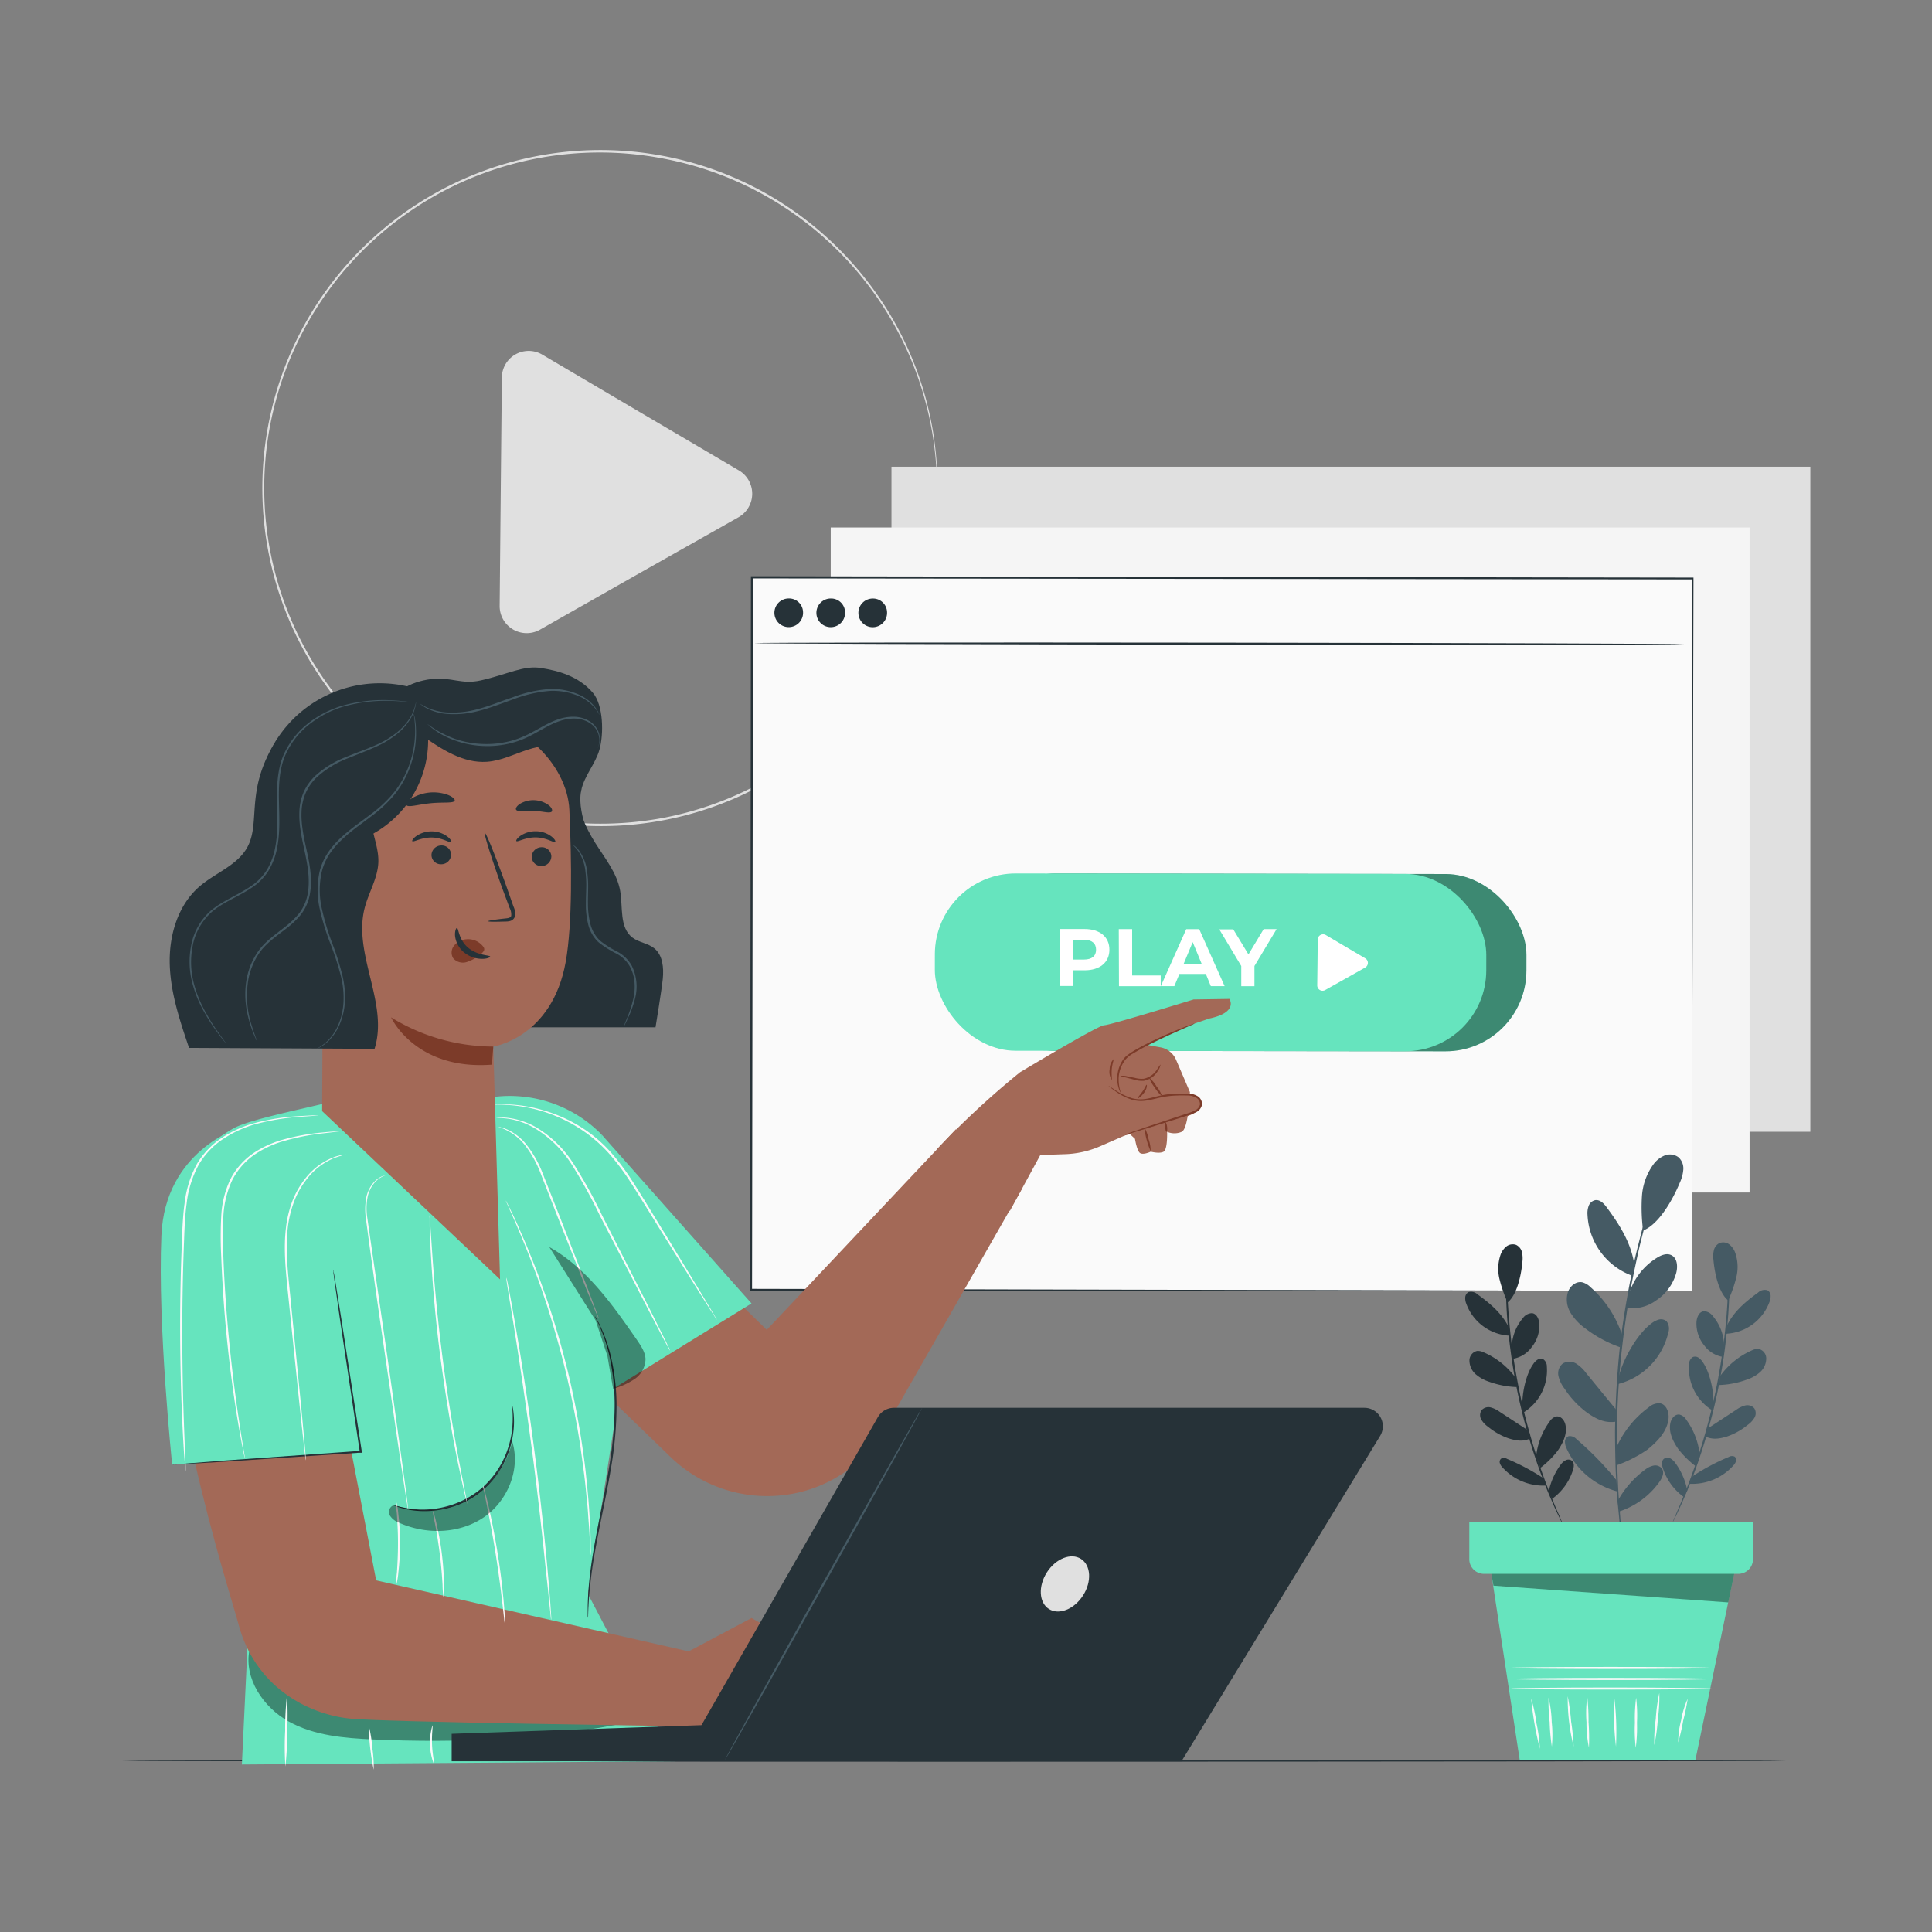 <svg xmlns="http://www.w3.org/2000/svg" viewBox="0 0 500 500"><rect x="0" y="0" width="500" height="500" fill="#808080" stroke="none"/><g id="freepik--background-complete--inject-275"><path d="M242.57,126.3s0-.47-.07-1.41,0-2.32-.2-4.14A87.1,87.1,0,0,0,208,57.18,86.52,86.52,0,0,0,171.44,41a86.83,86.83,0,0,0-45.63,167,92.92,92.92,0,0,0,11.61,3.31,88.26,88.26,0,0,0,34,.4A86.85,86.85,0,0,0,208,195.43a87.13,87.13,0,0,0,34.26-63.57c.17-1.82.14-3.21.2-4.14s.07-1.42.07-1.42.06,1.92-.11,5.57a86.22,86.22,0,0,1-2.37,15.77A87.13,87.13,0,0,1,230.51,171a88.15,88.15,0,0,1-22.14,24.9,86.92,86.92,0,0,1-36.8,16.41A87.19,87.19,0,0,1,149,213.55a88.56,88.56,0,0,1-11.74-1.63,91,91,0,0,1-11.7-3.33,87.5,87.5,0,0,1,46-168.25,87.07,87.07,0,0,1,36.8,16.4,88.33,88.33,0,0,1,22.15,24.9A87,87,0,0,1,240.08,105a85.62,85.62,0,0,1,2.38,15.78C242.63,124.39,242.57,126.3,242.57,126.3Z" style="fill:#e0e0e0"></path><path d="M165.84,106.81l25.49,15a7,7,0,0,1-.11,12l-25.78,14.56L139.67,163a7,7,0,0,1-10.36-6.12l.28-29.59.29-29.6a6.94,6.94,0,0,1,10.47-5.91Z" style="fill:#e0e0e0"></path><rect x="230.71" y="120.79" width="237.8" height="172.11" style="fill:#e0e0e0"></rect><rect x="214.99" y="136.51" width="237.8" height="172.11" style="fill:#f5f5f5"></rect></g><g id="freepik--Desk--inject-275"><path d="M462.3,455.67c0,.14-96.45.26-215.4.26s-215.41-.12-215.41-.26,96.42-.27,215.41-.27S462.3,455.52,462.3,455.67Z" style="fill:#263238"></path></g><g id="freepik--Screen--inject-275"><rect x="224.03" y="120.04" width="184.37" height="243.44" transform="translate(74.06 557.67) rotate(-89.93)" style="fill:#fafafa"></rect><path d="M437.82,334.1c0-1.82,0-72.9,0-184.37l.22.22-243.42-.26h0l.26-.26c-.09,66.32-.18,129.11-.25,184.36l-.24-.24,243.44.55L194.38,334h-.25v-.24c.07-55.25.14-118,.21-184.36v-.27h.29l243.42.35h.22v.22C438,261.2,437.82,332.28,437.82,334.1Z" style="fill:#263238"></path><path d="M435.76,166.74c0,.14-53.87.2-120.31.11s-120.32-.27-120.32-.41,53.86-.2,120.32-.12S435.76,166.59,435.76,166.74Z" style="fill:#263238"></path><path d="M207.83,158.42a3.71,3.71,0,1,1-3.71-3.54A3.62,3.62,0,0,1,207.83,158.42Z" style="fill:#263238"></path><path d="M218.7,158.43a3.71,3.71,0,1,1-3.7-3.54A3.61,3.61,0,0,1,218.7,158.43Z" style="fill:#263238"></path><path d="M229.57,158.45a3.71,3.71,0,1,1-3.7-3.55A3.62,3.62,0,0,1,229.57,158.45Z" style="fill:#263238"></path><rect x="252.32" y="226.14" width="142.71" height="45.88" rx="20.93" transform="translate(0.31 -0.4) rotate(0.07)" style="fill:#66E4BE"></rect><g style="opacity:0.4"><rect x="252.32" y="226.14" width="142.71" height="45.88" rx="20.93" transform="translate(0.31 -0.4) rotate(0.07)"></rect></g><rect x="241.93" y="226.12" width="142.71" height="45.88" rx="20.93" transform="translate(0.31 -0.39) rotate(0.07)" style="fill:#66E4BE"></rect><path d="M287.11,245.79c0,3.28-2.47,5.32-6.4,5.32h-3v4.06h-3.4V240.43h6.38C284.66,240.44,287.12,242.49,287.11,245.79Zm-3.45,0c0-1.62-1.05-2.57-3.13-2.58h-2.78v5.12h2.78C282.61,248.33,283.66,247.39,283.66,245.79Z" style="fill:#fff"></path><path d="M289.54,240.45H293l0,12h7.39v2.77h-10.8Z" style="fill:#fff"></path><path d="M312.07,252.05h-6.84l-1.31,3.16h-3.5L307,240.47h3.36l6.57,14.74h-3.57ZM311,249.46l-2.33-5.64-2.35,5.64Z" style="fill:#fff"></path><path d="M324.65,250v5.22h-3.41V250l-5.69-9.48h3.62L323.1,247l3.94-6.55h3.35Z" style="fill:#fff"></path><path d="M348.22,245l5.09,3a1.38,1.38,0,0,1,0,2.4l-5.15,2.9-5.16,2.9A1.38,1.38,0,0,1,340.9,255l.07-5.92.06-5.91a1.39,1.39,0,0,1,2.1-1.18Z" style="fill:#fff"></path></g><g id="freepik--Character--inject-275"><path d="M152.49,299.36l45.95,44.81,48.92-51.91,17.27,15.12L229.44,369a35,35,0,0,1-27.32,18h0A35.94,35.94,0,0,1,173.47,377L148.2,352.54Z" style="fill:#a36957"></path><path d="M264,277.48s20.25-12.15,21.76-12.15,23.14-6.67,23.14-6.67l9.27-.14s2.38,3.47-5.19,5.07l-4.77,1.62L302,268l-5.37,2.37,3.73.69a5.43,5.43,0,0,1,4,3.2l3.59,8.36s-.3,9.38-2.12,10.29a4.78,4.78,0,0,1-3.78,0s.15,4.54-.9,5.14-3.33,0-3.33,0-2.12,1-2.88.27-1.21-3.6-1.21-3.6l-1.46-1.36-7.67,3.34a24.75,24.75,0,0,1-9.05,2l-6.32.22-7.88,14.47-18.77-16.06A219.23,219.23,0,0,1,264,277.48Z" style="fill:#a36957"></path><path d="M286.61,281c3,1.67,4.35,3.45,7.79,3.3a52.9,52.9,0,0,0,7-.6,30.48,30.48,0,0,1,5.81-.31c1.29,0,2.85.19,3.41,1.35a2.37,2.37,0,0,1-.54,2.51,6.45,6.45,0,0,1-2.29,1.42,114.21,114.21,0,0,1-18.05,5.48" style="fill:#a36957"></path><path d="M300.35,275.47a3.77,3.77,0,0,1-.71,1.69,5.3,5.3,0,0,1-3.61,2.55,6.56,6.56,0,0,1-2.46-.29l-1.9-.49c-1.07-.3-1.74-.39-1.74-.45a3.68,3.68,0,0,1,1.82.08l1.93.38a6.66,6.66,0,0,0,2.28.24,5.34,5.34,0,0,0,3.37-2.24A17.65,17.65,0,0,1,300.35,275.47Z" style="fill:#7c3b29"></path><path d="M300.73,283.66a8.06,8.06,0,0,1-1.88-2.22,8.16,8.16,0,0,1-1.44-2.53,8.06,8.06,0,0,1,1.88,2.22A8.3,8.3,0,0,1,300.73,283.66Z" style="fill:#7c3b29"></path><path d="M296.74,280.73c.17,0,.09,1.1-.67,2.1s-1.58,1.55-1.67,1.43.57-.79,1.24-1.74S296.6,280.73,296.74,280.73Z" style="fill:#7c3b29"></path><path d="M287.7,279.43a3.82,3.82,0,0,1-.52-2.72,3.76,3.76,0,0,1,1-2.58c.14.07-.35,1.18-.46,2.63S287.85,279.39,287.7,279.43Z" style="fill:#7c3b29"></path><path d="M291.13,293.66a2.9,2.9,0,0,1,.45-.2l1.31-.48,4.86-1.67L305,288.9l2.09-.69a11.81,11.81,0,0,0,2.1-.8,2.32,2.32,0,0,0,1.36-1.54,1.88,1.88,0,0,0-1-1.8,4.56,4.56,0,0,0-2.21-.56c-.8,0-1.59-.05-2.36,0a24.06,24.06,0,0,0-4.43.47c-1.39.3-2.7.7-4,.86a8.36,8.36,0,0,1-3.6-.24,15,15,0,0,1-4.57-2.41c-.49-.35-.86-.64-1.11-.85s-.38-.31-.36-.33.57.35,1.59,1a16.13,16.13,0,0,0,4.55,2.22,8.28,8.28,0,0,0,3.43.17c1.25-.18,2.54-.59,4-.91A24.13,24.13,0,0,1,305,283q1.19,0,2.4,0a4.87,4.87,0,0,1,2.48.65,2.36,2.36,0,0,1,1.18,2.32,2.79,2.79,0,0,1-1.63,1.92,13.17,13.17,0,0,1-2.19.83l-2.1.67-7.27,2.3L293,293.18l-1.35.38A1.33,1.33,0,0,1,291.13,293.66Z" style="fill:#7c3b29"></path><path d="M296.18,291.78a9.79,9.79,0,0,1,1.06,3,9.3,9.3,0,0,1,.55,3.13,19.18,19.18,0,0,1-1.61-6.14Z" style="fill:#7c3b29"></path><path d="M301.57,290.39c.14,0,.39.51.48,1.22s0,1.3-.15,1.31-.29-.55-.38-1.24S301.43,290.42,301.57,290.39Z" style="fill:#7c3b29"></path><path d="M309.2,264.86a5.57,5.57,0,0,1-1.05.51l-2.92,1.29c-2.45,1.11-5.85,2.63-9.47,4.54-.9.48-1.78,1-2.59,1.47a6.88,6.88,0,0,0-2.05,1.73,8.64,8.64,0,0,0-1.59,4.27,10.91,10.91,0,0,0,.58,4.23,3.39,3.39,0,0,1-.52-1.06,8.29,8.29,0,0,1-.43-3.2,8.65,8.65,0,0,1,1.57-4.53,5.26,5.26,0,0,1,1-1c.38-.29.77-.58,1.19-.84.82-.53,1.71-1,2.62-1.51,3.65-1.91,7.08-3.38,9.57-4.4,1.25-.51,2.27-.9,3-1.14A4.53,4.53,0,0,1,309.2,264.86Z" style="fill:#7c3b29"></path><path d="M174.83,455.81l-22.67-43.3,7.21-46.34-3.64-72.51a33.3,33.3,0,0,0-30.26-9.4H88.85c-4.77,1.66-23.64,5.06-28.44,7.76-15.24,8.57-18.24,28.63-13.12,45.35L65,406.32l-2.4,50.33Z" style="fill:#66E4BE"></path><polygon points="155.73 293.66 194.49 337.33 152.15 363.44 155.73 293.66" style="fill:#66E4BE"></polygon><g style="opacity:0.4"><path d="M64.56,427c-1.47,7.4,3.59,14.87,10.18,18.53s14.38,4.3,21.91,4.64c22.08,1,44.34,0,66-4.42-10.75-3.38-22.15-4-33.42-4.23s-22.62-.14-33.7-2.19-22.06-6.42-30-14.41"></path></g><path d="M174.8,446.7s-75.52-1-84.36-1.94c-11.29-1.23-24.59-8.58-28.75-24.54-2-7.6-22.91-71.69-16.16-100.52.06-.29.13-.57.2-.86,4.6-18.29,30.82-17.61,34.42.91L97.35,409l80.88,18.38,16.27-8.64,27.19,15.58-4.06,12.41Z" style="fill:#a36957"></path><path d="M62.3,291.61c-.59.39-19.6,6.17-20.53,28.14-1,23.3,2.79,59.31,2.79,59.31l48.82-3.36-16.5-76.43Z" style="fill:#66E4BE"></path><path d="M152.15,418.71a5.13,5.13,0,0,1-.05-.81c0-.53,0-1.31,0-2.32a81.62,81.62,0,0,1,.64-8.51c.43-3.58,1.16-7.81,2.07-12.48s2-9.78,2.87-15.19A98.38,98.38,0,0,0,159.07,364a58.4,58.4,0,0,0-1.23-12.5,43.17,43.17,0,0,0-2.58-8.08c-.36-.93-.76-1.61-1-2.1a5.87,5.87,0,0,1-.32-.74,4.22,4.22,0,0,1,.42.69c.24.48.66,1.14,1.06,2.07a39.81,39.81,0,0,1,2.76,8.08A56.09,56.09,0,0,1,159.56,364a95.37,95.37,0,0,1-1.35,15.44c-.89,5.43-2,10.55-2.92,15.21s-1.7,8.87-2.17,12.43-.72,6.46-.81,8.47c-.07,1-.07,1.78-.1,2.31A4.29,4.29,0,0,1,152.15,418.71Z" style="fill:#263238"></path><path d="M44.56,379.06l.24,0,.73-.08,2.81-.24,10.32-.8,34.07-2.42.63-.05-.24.31-5-33.38c-.6-4.23-1.09-7.67-1.44-10.1-.16-1.16-.28-2.07-.37-2.74,0-.29-.06-.53-.08-.72a.69.69,0,0,1,0-.25.81.81,0,0,1,.06.24c0,.19.08.42.14.71.11.67.27,1.58.46,2.73.39,2.43.94,5.86,1.61,10.08,1.32,8.56,3.14,20.32,5.14,33.35l0,.28-.29,0-.63,0-34.08,2.27-10.34.63-2.81.14-.73,0C44.64,379.08,44.56,379.07,44.56,379.06Z" style="fill:#263238"></path><path d="M132.48,363.39s.07.16.13.48a12.75,12.75,0,0,1,.25,1.41,21.48,21.48,0,0,1,0,5.28,23.48,23.48,0,0,1-2.17,7.52,22.27,22.27,0,0,1-14.29,12.08,23.72,23.72,0,0,1-7.78.88,21.49,21.49,0,0,1-5.2-.91,13.37,13.37,0,0,1-1.35-.48c-.3-.12-.46-.19-.45-.21a29.85,29.85,0,0,0,7,1.22,24.11,24.11,0,0,0,7.62-1,23.27,23.27,0,0,0,8.27-4.4,23,23,0,0,0,5.72-7.42,24.41,24.41,0,0,0,2.24-7.36A30,30,0,0,0,132.48,363.39Z" style="fill:#263238"></path><path d="M48,380.73a1,1,0,0,1-.05-.3c0-.22,0-.51-.08-.87,0-.8-.14-1.92-.24-3.35-.19-2.91-.42-7.12-.62-12.34-.4-10.42-.62-24.84,0-40.75.16-4,.23-7.88.75-11.62A28,28,0,0,1,51,301.16a21,21,0,0,1,6.89-7,29.86,29.86,0,0,1,7.82-3.46,57.74,57.74,0,0,1,12.22-1.88c1.46-.09,2.59-.14,3.36-.17l.87,0h.3a1,1,0,0,1-.3.05l-.87.07L78,289a61.57,61.57,0,0,0-12.13,2,29.93,29.93,0,0,0-7.69,3.48,20.58,20.58,0,0,0-6.7,6.86,27.51,27.51,0,0,0-3.18,10.16c-.51,3.7-.58,7.59-.74,11.56-.57,15.9-.41,30.31-.11,40.73.16,5.21.33,9.43.46,12.34.06,1.43.11,2.55.14,3.36l0,.87A1.36,1.36,0,0,1,48,380.73Z" style="fill:#fafafa"></path><path d="M87.81,292.81a.84.84,0,0,1-.27.05l-.79.09-3,.34a60,60,0,0,0-11,2.22,26.31,26.31,0,0,0-6.91,3.33,17.84,17.84,0,0,0-5.72,6.54,24.77,24.77,0,0,0-2.31,9.39,103,103,0,0,0,0,10.53c.54,14.46,2,27.5,3.26,36.89.65,4.7,1.25,8.49,1.67,11.1.21,1.28.37,2.29.49,3l.12.78a1.17,1.17,0,0,1,0,.28,1.23,1.23,0,0,1-.07-.27c-.05-.2-.1-.46-.17-.77-.15-.73-.34-1.73-.59-3-.49-2.61-1.15-6.39-1.85-11.09a344.78,344.78,0,0,1-3.41-36.92,98.56,98.56,0,0,1,0-10.59,25,25,0,0,1,2.39-9.57,18.38,18.38,0,0,1,5.91-6.69,26.83,26.83,0,0,1,7-3.32,56.2,56.2,0,0,1,11.06-2.06c1.32-.13,2.35-.21,3-.24l.8,0Z" style="fill:#fafafa"></path><path d="M79.15,377.93a4.81,4.81,0,0,1-.14-.87c-.08-.62-.18-1.46-.31-2.51-.24-2.23-.59-5.37-1-9.23-.81-7.84-1.92-18.59-3.15-30.47-.62-5.94-1.18-11.68-.57-16.88a29,29,0,0,1,1.71-7.2,22.29,22.29,0,0,1,3.19-5.6,17,17,0,0,1,7.34-5.62,9.55,9.55,0,0,1,1.4-.44,6,6,0,0,1,1.05-.22,7,7,0,0,1,.87-.11,24.37,24.37,0,0,0-3.24,1,17.16,17.16,0,0,0-7.12,5.66,21.54,21.54,0,0,0-3.07,5.54A28.32,28.32,0,0,0,74.45,318c-.58,5.13,0,10.82.61,16.77,1.17,11.88,2.23,22.64,3,30.48.36,3.87.64,7,.85,9.25.09,1.06.15,1.89.2,2.52A4.49,4.49,0,0,1,79.15,377.93Z" style="fill:#fafafa"></path><path d="M105.65,390.83a5.78,5.78,0,0,1-.18-.89q-.16-1-.42-2.58c-.35-2.29-.84-5.52-1.44-9.49-1.18-8.06-2.78-19.11-4.56-31.33s-3.33-23.32-4.38-31.36a16.53,16.53,0,0,1,.17-5.5,8.55,8.55,0,0,1,1.9-3.69,6,6,0,0,1,2.11-1.55,3.45,3.45,0,0,1,.88-.26,6.55,6.55,0,0,0-2.84,1.95,8.34,8.34,0,0,0-1.75,3.62,16,16,0,0,0-.09,5.38c1.16,8.06,2.76,19.12,4.53,31.34s3.27,23.28,4.4,31.35c.53,4,1,7.21,1.27,9.51.14,1.09.24,1.95.32,2.59A5.58,5.58,0,0,1,105.65,390.83Z" style="fill:#fafafa"></path><path d="M114.78,413.42a25.54,25.54,0,0,1-.25-3.32c-.12-2.05-.33-4.87-.72-8s-.87-5.89-1.26-7.91a28.44,28.44,0,0,1-.57-3.28,16.63,16.63,0,0,1,.94,3.2,74.92,74.92,0,0,1,1.42,7.93,72.44,72.44,0,0,1,.56,8A16.76,16.76,0,0,1,114.78,413.42Z" style="fill:#fafafa"></path><path d="M96.71,458a62.25,62.25,0,0,1-1.29-11.44,31.21,31.21,0,0,1,.91,5.69A31.53,31.53,0,0,1,96.71,458Z" style="fill:#fafafa"></path><path d="M74.27,438.77a82.65,82.65,0,0,1,.06,9.2,78,78,0,0,1-.47,9.19,77.21,77.21,0,0,1-.06-9.2A78,78,0,0,1,74.27,438.77Z" style="fill:#fafafa"></path><path d="M102.51,388.49a15.16,15.16,0,0,1,.56,3.14,64.84,64.84,0,0,1,.46,7.69,65.4,65.4,0,0,1-.44,7.69,16,16,0,0,1-.54,3.14,23.05,23.05,0,0,1,.17-3.18c.14-2,.28-4.66.28-7.65s-.16-5.69-.3-7.65A23.53,23.53,0,0,1,102.51,388.49Z" style="fill:#fafafa"></path><path d="M112.37,456.75a15.54,15.54,0,0,1-.45-10.22c.16,0-.24,2.31-.1,5.13S112.53,456.71,112.37,456.75Z" style="fill:#fafafa"></path><path d="M130.69,420.38a8.58,8.58,0,0,1-.22-1.42c-.11-1-.26-2.32-.44-3.88-.38-3.28-.95-7.79-1.73-12.76s-1.64-9.44-2.29-12.67c-.31-1.54-.57-2.82-.77-3.83a8.23,8.23,0,0,1-.23-1.42,6.75,6.75,0,0,1,.43,1.37c.25.89.57,2.19.94,3.8.75,3.22,1.66,7.69,2.45,12.67s1.29,9.51,1.57,12.8c.14,1.65.24,3,.28,3.9A7.25,7.25,0,0,1,130.69,420.38Z" style="fill:#fafafa"></path><path d="M131.06,330.64a5.56,5.56,0,0,1,.21.89c.13.63.29,1.48.51,2.55.43,2.22,1,5.45,1.7,9.43,1.38,8,3.12,19,4.73,31.25s2.76,23.37,3.49,31.43c.36,4,.62,7.29.78,9.54.07,1.1.13,2,.17,2.6a5.68,5.68,0,0,1,0,.91,6,6,0,0,1-.13-.9c-.06-.64-.15-1.5-.27-2.59-.23-2.3-.55-5.54-1-9.53-.82-8-2-19.15-3.64-31.39s-3.29-23.27-4.57-31.26c-.64-3.95-1.17-7.17-1.54-9.45-.17-1.08-.3-1.94-.4-2.57A5.44,5.44,0,0,1,131.06,330.64Z" style="fill:#fafafa"></path><path d="M152.84,402.39a.87.87,0,0,1,0-.25c0-.19,0-.43-.06-.72,0-.67-.08-1.59-.14-2.76s-.13-2.66-.27-4.36-.22-3.64-.45-5.78-.42-4.47-.75-7-.68-5.17-1.09-8c-.9-5.6-2.06-11.73-3.58-18.1s-3.28-12.36-5-17.76c-.91-2.68-1.75-5.25-2.64-7.6s-1.71-4.57-2.51-6.56-1.55-3.78-2.21-5.35-1.25-2.92-1.75-4-.84-1.91-1.12-2.53l-.28-.66a1.35,1.35,0,0,1-.08-.24.72.72,0,0,1,.13.21l.33.64,1.21,2.49c.53,1.08,1.16,2.41,1.83,4s1.5,3.33,2.29,5.33,1.71,4.17,2.57,6.54,1.77,4.92,2.7,7.61c1.76,5.4,3.53,11.4,5.07,17.78s2.67,12.53,3.54,18.15c.4,2.82.8,5.49,1.05,8s.51,4.86.68,7,.28,4.08.38,5.79.15,3.17.17,4.37,0,2.09.05,2.77v.72A.72.72,0,0,1,152.84,402.39Z" style="fill:#fafafa"></path><path d="M129,291.65a2.14,2.14,0,0,1,.58.09,9.93,9.93,0,0,1,1.6.54,13.63,13.63,0,0,1,4.9,3.75,28.56,28.56,0,0,1,4.5,8l4.12,10.41c2.86,7.37,5.45,14,7.36,18.94.89,2.39,1.63,4.34,2.17,5.77.23.64.42,1.16.56,1.58a2.73,2.73,0,0,1,.17.56,2.35,2.35,0,0,1-.27-.53c-.17-.4-.39-.91-.65-1.54l-2.34-5.7-7.5-18.89c-1.44-3.69-2.82-7.2-4.08-10.41a29.13,29.13,0,0,0-4.33-7.93,14.09,14.09,0,0,0-4.7-3.8C129.8,291.84,129,291.71,129,291.65Z" style="fill:#fafafa"></path><path d="M111.16,314.49a4,4,0,0,1,.09.77q.06.83.15,2.19c.13,2,.31,4.7.54,8.07.49,6.8,1.33,16.19,2.68,26.52s2.95,19.62,4.23,26.32c.64,3.31,1.17,6,1.55,7.94q.25,1.33.42,2.16a3.79,3.79,0,0,1,.11.76,4,4,0,0,1-.21-.74c-.14-.54-.31-1.25-.52-2.14-.45-1.86-1-4.56-1.72-7.9-1.38-6.69-3-16-4.39-26.33s-2.13-19.75-2.53-26.57c-.2-3.41-.32-6.17-.37-8.08,0-.91,0-1.64,0-2.2A4.59,4.59,0,0,1,111.16,314.49Z" style="fill:#fafafa"></path><path d="M185.54,341.56a4.25,4.25,0,0,1-.5-.71l-1.34-2.08-4.86-7.7-7.13-11.46c-2.7-4.3-5.58-9.1-8.75-14a61.07,61.07,0,0,0-5.11-6.81,36.69,36.69,0,0,0-5.82-5.35,38.86,38.86,0,0,0-20.87-7.5c-1.07-.07-1.9-.08-2.47-.07a5.25,5.25,0,0,1-.86,0,5.36,5.36,0,0,1,.86-.07,23.25,23.25,0,0,1,2.48,0,36.51,36.51,0,0,1,9,1.4A38.82,38.82,0,0,1,152.32,293a36.31,36.31,0,0,1,5.92,5.4,59.77,59.77,0,0,1,5.16,6.87c3.2,4.93,6,9.73,8.72,14.05l7,11.51c2,3.26,3.56,5.91,4.7,7.79l1.26,2.14A7,7,0,0,1,185.54,341.56Z" style="fill:#fafafa"></path><path d="M173.4,349.54a4.83,4.83,0,0,1-.41-.69l-1.09-2L168,339.37l-12.73-24.72a132.7,132.7,0,0,0-7.37-13.37,29.49,29.49,0,0,0-8.66-8.76,19.54,19.54,0,0,0-7.75-3c-2-.26-3.07-.13-3.07-.2a12,12,0,0,1,3.1,0,19.09,19.09,0,0,1,7.92,2.85,29.35,29.35,0,0,1,8.86,8.81,122.53,122.53,0,0,1,7.44,13.4l12.6,24.79c1.56,3.15,2.84,5.71,3.76,7.54.41.86.75,1.55,1,2.06A4.1,4.1,0,0,1,173.4,349.54Z" style="fill:#fafafa"></path><g style="opacity:0.4"><path d="M101.64,389.66a1.86,1.86,0,0,0-.71,2.6,4.81,4.81,0,0,0,2.38,1.83c6.9,3.09,15.4,2.9,21.7-1.28s9.81-12.53,7.55-19.75a23.09,23.09,0,0,1-30.23,16.52"></path></g><g style="opacity:0.4"><path d="M154.15,341.72l-12-19c9.73,5.48,16.41,15,22.76,24.16,1,1.48,2.08,3.07,2.15,4.86a6.41,6.41,0,0,1-2.83,5.16,18.88,18.88,0,0,1-5.56,2.51c-.49-2.8-1-5.61-1.45-8.41"></path></g><path d="M169.31,245.41c-1.63-1.31-3.95-1.49-5.62-2.75-3.44-2.59-2.45-7.86-3.19-12.11-.81-4.62-3.95-8.42-6.44-12.39s-5.38-9.73-3.54-14l-33.65,61.7h52.78s1.6-9.71,1.88-12.54S171.53,247.18,169.31,245.41Z" style="fill:#263238"></path><path d="M99.38,184.14c1.63-5,7-7.77,12.23-8.39s7.73,1.49,12.83.34c7-1.57,11.08-4,15.71-3.19,4.18.68,9.49,2,13.26,6.36,2.77,3.2,2.87,10.7,1.72,14.78-1.06,3.72-3.95,6.76-4.72,10.55-.72,3.51.48,7.09,1.26,10.59,2.33,10.5.52,22.27-6.44,30.47s-19.5,11.83-29.11,7" style="fill:#263238"></path><path d="M129.41,331.09l-1.75-60.24s15.25-2.26,18.76-22c1.74-9.84,1.53-26,.93-39.27-.54-11.92-13.15-24-25-23l-38.6,6.64v6.4l-.38,87.94,46.06,43.56Z" style="fill:#a36957"></path><path d="M142.69,221.61a2.55,2.55,0,0,1-2.5,2.52,2.43,2.43,0,0,1-2.58-2.34,2.53,2.53,0,0,1,2.49-2.52A2.44,2.44,0,0,1,142.69,221.61Z" style="fill:#263238"></path><path d="M143.69,217.89c-.32.33-2.22-1.13-5-1.17s-4.77,1.29-5.06.95c-.14-.15.19-.74,1.07-1.37a7,7,0,0,1,4.06-1.17,6.72,6.72,0,0,1,3.95,1.35C143.58,217.14,143.85,217.75,143.69,217.89Z" style="fill:#263238"></path><path d="M116.75,221.15a2.55,2.55,0,0,1-2.5,2.52,2.43,2.43,0,0,1-2.58-2.34,2.54,2.54,0,0,1,2.5-2.52A2.43,2.43,0,0,1,116.75,221.15Z" style="fill:#263238"></path><path d="M116.77,217.93c-.32.32-2.23-1.14-5-1.18s-4.77,1.29-5.06.95c-.14-.15.19-.74,1.08-1.36a7,7,0,0,1,4.06-1.18,6.76,6.76,0,0,1,3.94,1.35C116.65,217.18,116.92,217.78,116.77,217.93Z" style="fill:#263238"></path><path d="M126.34,238.41c0-.16,1.7-.42,4.47-.72.7-.06,1.36-.19,1.49-.67a3.63,3.63,0,0,0-.43-2.08l-2-5.36c-2.73-7.63-4.7-13.9-4.39-14s2.77,6,5.51,13.63l1.89,5.39a4,4,0,0,1,.31,2.75,1.75,1.75,0,0,1-1.17,1,4.45,4.45,0,0,1-1.19.14C128.07,238.58,126.35,238.57,126.34,238.41Z" style="fill:#263238"></path><path d="M127.66,270.85a50.55,50.55,0,0,1-26.45-7.56s6.21,13.74,26.1,12.24Z" style="fill:#7c3b29"></path><path d="M125.07,245a4.92,4.92,0,0,0-4.39-1.91,4.5,4.5,0,0,0-3.14,1.61,2.86,2.86,0,0,0-.28,3.26,3.32,3.32,0,0,0,3.58,1,10.49,10.49,0,0,0,3.53-2,3.2,3.2,0,0,0,.8-.8.9.9,0,0,0,0-1" style="fill:#7c3b29"></path><path d="M118.25,240.16c.45,0,.4,3,2.91,5.11s5.67,1.88,5.69,2.3c0,.19-.72.57-2,.58A7.45,7.45,0,0,1,120,246.4a6.45,6.45,0,0,1-2.24-4.28C117.7,240.87,118.05,240.14,118.25,240.16Z" style="fill:#263238"></path><path d="M117.67,207.21c-.29.74-3,.34-6.24.67s-5.83,1.16-6.24.48c-.19-.32.28-1,1.34-1.72a10.94,10.94,0,0,1,9.5-.88C117.2,206.26,117.79,206.86,117.67,207.21Z" style="fill:#263238"></path><path d="M142.83,210c-.5.61-2.37-.06-4.64-.14s-4.2.35-4.63-.31c-.18-.32.13-.94,1-1.51a6.73,6.73,0,0,1,7.46.36C142.79,209,143,209.65,142.83,210Z" style="fill:#263238"></path><path d="M106.64,177a27.64,27.64,0,0,1-9.75,38.58c-2.21,1.27-4.71,2.33-6.06,4.49-1.71,2.75-1,6.26-.66,9.48a33.12,33.12,0,0,1-7.6,24.33c-3.79-7.37-7.61-14.86-9.27-23-.84-4.1-1.13-8.35-2.62-12.26-.88-2.34-2.19-4.5-3-6.88a21.65,21.65,0,0,1,.58-13.42,31.71,31.71,0,0,1,40-19.88" style="fill:#263238"></path><path d="M72.13,190.77c-8.93,13.07-4.58,21.58-8,28.27-2.51,4.86-8.34,6.8-12.48,10.36-5.64,4.85-7.93,12.71-7.72,20.15s2.61,14.6,5,21.65l48,.24c3.72-11.71-5.57-24.39-2.59-36.31,1-4.06,3.44-7.81,3.58-12,.09-2.78-.84-5.49-1.46-8.21a37.06,37.06,0,0,1,2.23-23.06" style="fill:#263238"></path><path d="M155.17,185c-.06,0-.33-.62-1.1-1.62a11.1,11.1,0,0,0-4.16-3.17,16.85,16.85,0,0,0-7.66-1.4,34.08,34.08,0,0,0-9.38,2.16c-3.25,1.15-6.33,2.37-9.26,3.08a24.31,24.31,0,0,1-8,.71,14.08,14.08,0,0,1-5.19-1.47,9.31,9.31,0,0,1-1.24-.78,2.5,2.5,0,0,1-.4-.32c0-.06.6.37,1.74.91a14.61,14.61,0,0,0,5.12,1.28,24.27,24.27,0,0,0,7.81-.81c2.88-.72,5.94-2,9.2-3.1a33.21,33.21,0,0,1,9.54-2.15,17,17,0,0,1,7.84,1.54,11,11,0,0,1,4.17,3.4,8,8,0,0,1,.74,1.27A1.8,1.8,0,0,1,155.17,185Z" style="fill:#455a64"></path><path d="M148.22,218.62s.17.09.46.31a3.57,3.57,0,0,1,.5.44,4.68,4.68,0,0,1,.61.68,11,11,0,0,1,2.13,5.37,25.87,25.87,0,0,1,.29,4c0,1.45-.08,3-.05,4.57a20.73,20.73,0,0,0,.58,4.94,9.09,9.09,0,0,0,2.55,4.52,25.84,25.84,0,0,0,4.53,2.87,9.19,9.19,0,0,1,3.66,3.57,12.16,12.16,0,0,1,.88,8.48,27.43,27.43,0,0,1-2,5.45c-.28.62-.52,1.09-.68,1.41a3,3,0,0,1-.27.48,1.79,1.79,0,0,1,.17-.52l.59-1.46a30.67,30.67,0,0,0,1.77-5.44,13.65,13.65,0,0,0,.28-3.9,10.23,10.23,0,0,0-1.22-4.27,8.71,8.71,0,0,0-3.5-3.35,26.21,26.21,0,0,1-4.62-2.93,9.48,9.48,0,0,1-2.7-4.78,20.92,20.92,0,0,1-.56-5.06c0-1.62.08-3.16.1-4.58a28.42,28.42,0,0,0-.22-3.94,11.46,11.46,0,0,0-1.92-5.3A17.58,17.58,0,0,0,148.22,218.62Z" style="fill:#455a64"></path><path d="M66.49,269.41a1.57,1.57,0,0,1-.14-.25l-.35-.75a30.3,30.3,0,0,1-1.14-3,28,28,0,0,1-1.16-4.94,22.67,22.67,0,0,1,.06-6.72,18.32,18.32,0,0,1,3.05-7.54c1.71-2.45,4.34-4.28,6.9-6.29a22.34,22.34,0,0,0,3.6-3.42,11.62,11.62,0,0,0,2.2-4.6c.79-3.43.26-7.16-.51-10.83s-1.68-7.34-1.52-11a14,14,0,0,1,1.16-5.19,13.3,13.3,0,0,1,3-4.14,25.68,25.68,0,0,1,8-4.87c2.7-1.12,5.27-2,7.52-3a24.19,24.19,0,0,0,5.68-3.41,15,15,0,0,0,3.3-3.74,10.66,10.66,0,0,0,1.25-2.9c.19-.7.24-1.08.27-1.08a5.73,5.73,0,0,1-.16,1.11,10.23,10.23,0,0,1-1.18,3,14.84,14.84,0,0,1-3.29,3.87,23.78,23.78,0,0,1-5.72,3.52c-2.26,1.05-4.83,2-7.5,3.09A25.35,25.35,0,0,0,82,201.14a12.74,12.74,0,0,0-2.85,4,13.27,13.27,0,0,0-1.11,5c-.15,3.53.72,7.15,1.52,10.84s1.33,7.49.5,11.06a12,12,0,0,1-2.31,4.8,22.47,22.47,0,0,1-3.7,3.49c-2.59,2-5.17,3.8-6.84,6.16a18,18,0,0,0-3,7.35,25.13,25.13,0,0,0,.92,11.53c.4,1.32.79,2.33,1,3l.3.77A1,1,0,0,1,66.49,269.41Z" style="fill:#455a64"></path><path d="M107.09,181.77a1.11,1.11,0,0,1-.32,0l-1-.09c-.84-.07-2.07-.19-3.66-.26a40.54,40.54,0,0,0-13.28,1.46A26.36,26.36,0,0,0,80.66,187,20.94,20.94,0,0,0,74,195.09c-1.57,3.39-1.87,7.4-1.82,11.46s.4,8.37-.43,12.7a17.82,17.82,0,0,1-2.26,6.09,14.49,14.49,0,0,1-4.45,4.47c-3.45,2.29-7.22,3.67-10.08,6.07a15.47,15.47,0,0,0-5.11,9,21.67,21.67,0,0,0,.2,9.15,30.94,30.94,0,0,0,2.72,7.12,52,52,0,0,0,3,5c.9,1.31,1.63,2.31,2.12,3l.56.77.18.27s-.08-.08-.22-.24l-.61-.74c-.52-.66-1.28-1.63-2.2-2.94a47.68,47.68,0,0,1-3.07-4.93,30.8,30.8,0,0,1-2.82-7.17,21.76,21.76,0,0,1-.27-9.32,15.84,15.84,0,0,1,5.22-9.26c3-2.48,6.74-3.88,10.11-6.13a14.15,14.15,0,0,0,4.29-4.32,17.43,17.43,0,0,0,2.18-5.91c.82-4.24.47-8.5.44-12.6s.27-8.17,1.89-11.66a21.44,21.44,0,0,1,6.81-8.25,26.6,26.6,0,0,1,8.37-4.13,39.22,39.22,0,0,1,13.41-1.3c1.59.09,2.82.25,3.65.35l.94.15A1.26,1.26,0,0,1,107.09,181.77Z" style="fill:#455a64"></path><path d="M81.78,271.5a12.27,12.27,0,0,0,3.14-2.28,13.07,13.07,0,0,0,2.53-3.76,17.32,17.32,0,0,0,1.43-5.83,23,23,0,0,0-.72-7.26,72.37,72.37,0,0,0-2.6-8,63.38,63.38,0,0,1-2.78-9,22.17,22.17,0,0,1,0-10.09,15.7,15.7,0,0,1,2.15-4.7,22.59,22.59,0,0,1,3.29-3.77c2.4-2.24,5-4,7.38-5.82a33.71,33.71,0,0,0,6.18-5.69,24.68,24.68,0,0,0,3.71-6.28,25.71,25.71,0,0,0,1.93-10.39,13.49,13.49,0,0,0-.09-1.66,10.39,10.39,0,0,0-.13-1.22c0-.31-.07-.55-.09-.75a1,1,0,0,1,0-.26,17.93,17.93,0,0,1,.54,3.89,25.4,25.4,0,0,1-1.79,10.53,25.12,25.12,0,0,1-3.71,6.42,34.44,34.44,0,0,1-6.23,5.8c-2.37,1.84-5,3.6-7.32,5.81a21.79,21.79,0,0,0-3.21,3.68,15.15,15.15,0,0,0-2.07,4.55,21.69,21.69,0,0,0,0,9.85A63.5,63.5,0,0,0,86,244.16a71,71,0,0,1,2.57,8.11,23.71,23.71,0,0,1,.67,7.39,17.64,17.64,0,0,1-1.54,5.92,13.29,13.29,0,0,1-2.65,3.79,10.06,10.06,0,0,1-2.36,1.73l-.69.31Z" style="fill:#455a64"></path><path d="M109.15,190.32c5.08,3.55,10.7,7.27,16.88,6.83,3.67-.26,7.06-2,10.55-3.13s7.55-1.7,10.68.24c2-.17,3-2.92,2.08-4.74s-2.9-2.82-4.82-3.47c-11.12-3.79-22.2.5-34.7,1.31" style="fill:#263238"></path><path d="M154.7,193.57a5.54,5.54,0,0,0,.42-2,5.36,5.36,0,0,0-2.61-4.53,7.69,7.69,0,0,0-3.58-1.07,11.35,11.35,0,0,0-4.28.71c-3,1-5.73,3.1-9.11,4.53a22.68,22.68,0,0,1-5.11,1.5,23.49,23.49,0,0,1-5,.36,24.09,24.09,0,0,1-8.2-1.63,21.68,21.68,0,0,1-5-2.68,14.51,14.51,0,0,1-1.19-1c-.27-.22-.4-.35-.39-.37a28.21,28.21,0,0,0,6.67,3.67,24.51,24.51,0,0,0,8.08,1.49,23.93,23.93,0,0,0,4.85-.38,22.19,22.19,0,0,0,5-1.48c3.3-1.39,6.12-3.51,9.16-4.51a11.55,11.55,0,0,1,4.46-.68,7.88,7.88,0,0,1,3.76,1.19,5.65,5.65,0,0,1,2.14,2.44,5.19,5.19,0,0,1,.47,2.41,4,4,0,0,1-.34,1.51A1.42,1.42,0,0,1,154.7,193.57Z" style="fill:#455a64"></path><path d="M227.2,366.74l-45.66,79.73-64.65,2.24v7.11H305.77l51.41-84.21a4.78,4.78,0,0,0-4.08-7.27H231.35A4.8,4.8,0,0,0,227.2,366.74Z" style="fill:#263238"></path><path d="M280.28,412.92c-2.3,3.58-6.25,5.13-8.83,3.48s-2.81-5.9-.51-9.48,6.25-5.13,8.83-3.47S282.58,409.35,280.28,412.92Z" style="fill:#e0e0e0"></path><path d="M187.58,455.51c-.12-.08,11.2-20.55,25.3-45.72s25.64-45.52,25.77-45.45-11.2,20.53-25.3,45.71S187.71,455.58,187.58,455.51Z" style="fill:#455a64"></path></g><g id="freepik--Plant--inject-275"><polygon points="385.47 404.08 393.3 455.5 438.76 455.5 449.31 404.82 385.47 404.08" style="fill:#66E4BE"></polygon><path d="M443,437c0,.14-11.65.26-26,.26s-26-.12-26-.26,11.65-.27,26-.27S443,436.89,443,437Z" style="fill:#fafafa"></path><path d="M443.13,434.51c0,.15-11.72.27-26.19.27s-26.2-.12-26.2-.27,11.73-.27,26.2-.27S443.13,434.36,443.13,434.51Z" style="fill:#fafafa"></path><path d="M443,431.65c0,.15-11.72.27-26.19.27s-26.2-.12-26.2-.27,11.73-.26,26.2-.26S443,431.5,443,431.65Z" style="fill:#fafafa"></path><path d="M398.52,452.57a82.84,82.84,0,0,1-2.26-13,41.32,41.32,0,0,1,1.39,6.48A40.06,40.06,0,0,1,398.52,452.57Z" style="fill:#fafafa"></path><path d="M401.61,452a50.51,50.51,0,0,1-.56-6.31,49.5,49.5,0,0,1-.3-6.34,29.44,29.44,0,0,1,.83,6.3A29.93,29.93,0,0,1,401.61,452Z" style="fill:#fafafa"></path><path d="M407.25,452a51.77,51.77,0,0,1-1.53-13,58,58,0,0,1,.88,6.51A56.09,56.09,0,0,1,407.25,452Z" style="fill:#fafafa"></path><path d="M411.21,452.29a31.08,31.08,0,0,1-.63-6.58,31.9,31.9,0,0,1,.2-6.61,57.23,57.23,0,0,1,.33,6.59A56.1,56.1,0,0,1,411.21,452.29Z" style="fill:#fafafa"></path><path d="M418.21,452a72.74,72.74,0,0,1-.42-12.52,72.74,72.74,0,0,1,.42,12.52Z" style="fill:#fafafa"></path><path d="M423.33,452.3a40,40,0,0,1-.22-6.47,40.45,40.45,0,0,1,.32-6.46,38.65,38.65,0,0,1,.22,6.47A39.1,39.1,0,0,1,423.33,452.3Z" style="fill:#fafafa"></path><path d="M428.13,451.61a42,42,0,0,1,.38-6.75,44,44,0,0,1,.92-6.71,41.53,41.53,0,0,1-.39,6.76A44.83,44.83,0,0,1,428.13,451.61Z" style="fill:#fafafa"></path><path d="M434.31,450.94a22.82,22.82,0,0,1,.77-5.75,22.31,22.31,0,0,1,1.69-5.54,53.9,53.9,0,0,1-1.17,5.66A51.37,51.37,0,0,1,434.31,450.94Z" style="fill:#fafafa"></path><path d="M429.93,302.6a.94.94,0,0,1-.05.25c-.06.2-.13.44-.21.73l-.87,2.78c-.39,1.2-.85,2.67-1.33,4.4s-1.1,3.67-1.64,5.86-1.21,4.57-1.78,7.16-1.16,5.36-1.75,8.28c-1.09,5.87-2.08,12.35-2.78,19.19s-1,13.41-1.07,19.37c0,3,0,5.82.09,8.47s.18,5.12.32,7.37.31,4.28.45,6.07.29,3.32.43,4.58.23,2.18.3,2.89c0,.3,0,.55.07.75a.86.86,0,0,1,0,.26.83.83,0,0,1-.06-.25c0-.2-.07-.45-.11-.75-.1-.7-.23-1.66-.4-2.88s-.37-2.78-.53-4.57-.41-3.82-.53-6.08-.32-4.72-.39-7.38-.11-5.49-.13-8.48c.07-6,.36-12.55,1-19.42s1.72-13.36,2.84-19.23c.61-2.93,1.15-5.71,1.8-8.29s1.24-5,1.84-7.16,1.2-4.13,1.72-5.85,1-3.19,1.42-4.38.73-2.08,1-2.74l.27-.71A1.13,1.13,0,0,1,429.93,302.6Z" style="fill:#455a64"></path><path d="M421.73,334.44a16.8,16.8,0,0,1,7.07-8.92c1.12-.7,2.54-1.27,3.73-.69,1.59.77,1.72,3,1.25,4.7a12.5,12.5,0,0,1-5.15,7,10.51,10.51,0,0,1-7.72,1.95" style="fill:#455a64"></path><path d="M419,356c1.17-4.44,4.71-10.75,8.39-13.5a5.6,5.6,0,0,1,1.91-1,2.21,2.21,0,0,1,2,.45,3.13,3.13,0,0,1,.45,2.94,17.89,17.89,0,0,1-13.26,13.36" style="fill:#455a64"></path><path d="M418.2,374.88a26,26,0,0,1,8.47-10.65,4,4,0,0,1,2.95-1.06c1.61.3,2.34,2.26,2.2,3.88-.29,3.35-2.85,6-5.49,8.12a33.88,33.88,0,0,1-7.83,4" style="fill:#455a64"></path><path d="M418.63,388.48a25,25,0,0,1,7.21-8.2,5.15,5.15,0,0,1,2.16-1,2.2,2.2,0,0,1,2.12.81c.72,1.06,0,2.49-.74,3.52a20.64,20.64,0,0,1-10.28,7.54" style="fill:#455a64"></path><path d="M418.28,383A80.47,80.47,0,0,0,408,372.46a2.34,2.34,0,0,0-2.05-.78,1.56,1.56,0,0,0-.94,1.39,3.86,3.86,0,0,0,.39,1.72A20,20,0,0,0,418.63,386" style="fill:#455a64"></path><path d="M418.6,365.25l-8.09-9.87a9.69,9.69,0,0,0-2.62-2.49,3.34,3.34,0,0,0-3.46,0,3.26,3.26,0,0,0-1.1,3.26,8.49,8.49,0,0,0,1.57,3.24,24.11,24.11,0,0,0,5.9,6.26c2.38,1.64,4.54,2.7,7.39,2.28" style="fill:#455a64"></path><path d="M419.73,345.31a28.17,28.17,0,0,0-8.14-12.22,4.76,4.76,0,0,0-2.13-1.24c-1.62-.31-3.18,1-3.71,2.61a6.66,6.66,0,0,0,.74,5.35,14.3,14.3,0,0,0,3.8,4,32.87,32.87,0,0,0,9,4.86" style="fill:#455a64"></path><path d="M423,327.54c-.78-5.72-3.76-10.48-7.21-15.11-.72-1-1.74-2-2.94-1.83a2.33,2.33,0,0,0-1.69,1.45,5.4,5.4,0,0,0-.32,2.29,17.67,17.67,0,0,0,11.46,15.78" style="fill:#455a64"></path><path d="M425.23,318.46a46.7,46.7,0,0,1-.3-8.84,15.84,15.84,0,0,1,2.94-8.24,6.8,6.8,0,0,1,2.94-2.34,3.68,3.68,0,0,1,3.6.48,3.91,3.91,0,0,1,1.23,3.17,9.87,9.87,0,0,1-.91,3.39c-2.15,5.19-5.75,10.93-9.5,12.38" style="fill:#455a64"></path><path d="M390,325.28a3.13,3.13,0,0,1,0,.72c0,.53,0,1.22,0,2.08s0,2,0,3.28.05,2.74.16,4.34c.14,3.22.45,7,.94,11.27s1.24,8.85,2.24,13.66,2.22,9.33,3.44,13.41,2.5,7.69,3.66,10.7c.55,1.51,1.13,2.85,1.6,4s.91,2.2,1.28,3,.6,1.43.81,1.91a3.67,3.67,0,0,1,.25.68,3.1,3.1,0,0,1-.35-.63l-.9-1.87c-.4-.82-.86-1.82-1.36-3s-1.11-2.51-1.68-4c-1.21-3-2.5-6.61-3.78-10.69s-2.47-8.62-3.49-13.44-1.71-9.47-2.21-13.71-.74-8.08-.83-11.31c-.08-1.61-.06-3.07-.08-4.36s0-2.38,0-3.28.06-1.55.08-2.08A3.42,3.42,0,0,1,390,325.28Z" style="fill:#263238"></path><path d="M391.24,348.72a12.08,12.08,0,0,1,2.89-7.6,2.92,2.92,0,0,1,2.4-1.27c1.24.18,1.81,1.67,1.85,2.93a8.83,8.83,0,0,1-2,5.88,7.47,7.47,0,0,1-4.84,3" style="fill:#263238"></path><path d="M394,364c-.16-3.28.89-8.33,2.81-11a3.77,3.77,0,0,1,1.08-1.1,1.57,1.57,0,0,1,1.48-.14,2.24,2.24,0,0,1,.95,1.91,12.8,12.8,0,0,1-6.16,11.95" style="fill:#263238"></path><path d="M397.54,377a18.56,18.56,0,0,1,3.48-9.07,2.84,2.84,0,0,1,1.78-1.35c1.16-.15,2.08,1,2.33,2.16.52,2.35-.64,4.72-2,6.71a23.94,23.94,0,0,1-4.47,4.42" style="fill:#263238"></path><path d="M400.76,386.18a17.9,17.9,0,0,1,3.14-7.13,3.81,3.81,0,0,1,1.27-1.13,1.57,1.57,0,0,1,1.61.09c.72.57.56,1.7.26,2.56a14.71,14.71,0,0,1-5.38,7.35" style="fill:#263238"></path><path d="M399.33,382.49a57.12,57.12,0,0,0-9.27-4.92,1.64,1.64,0,0,0-1.56-.09,1.1,1.1,0,0,0-.35,1.15,2.65,2.65,0,0,0,.64,1.08,14.24,14.24,0,0,0,11.43,4.74" style="fill:#263238"></path><path d="M395.74,370.37l-7.63-5a7.14,7.14,0,0,0-2.32-1.13,2.38,2.38,0,0,0-2.36.72,2.32,2.32,0,0,0-.06,2.45,6.1,6.1,0,0,0,1.78,1.87,17.09,17.09,0,0,0,5.36,3c2,.6,3.67.86,5.52,0" style="fill:#263238"></path><path d="M392.22,356.55A20.12,20.12,0,0,0,384,350a3.42,3.42,0,0,0-1.71-.38,2.53,2.53,0,0,0-2,2.57,4.77,4.77,0,0,0,1.65,3.49,10,10,0,0,0,3.46,1.92,23.42,23.42,0,0,0,7.17,1.37" style="fill:#263238"></path><path d="M390.59,343.76c-1.76-3.73-4.81-6.33-8.16-8.74a2.48,2.48,0,0,0-2.39-.61,1.66,1.66,0,0,0-.84,1.35,3.79,3.79,0,0,0,.27,1.63,12.61,12.61,0,0,0,11.2,8.28" style="fill:#263238"></path><path d="M390.18,337.09a34.3,34.3,0,0,1-2.1-6,11.31,11.31,0,0,1,.22-6.24,4.89,4.89,0,0,1,1.5-2.23,2.68,2.68,0,0,1,2.56-.45,2.82,2.82,0,0,1,1.52,1.9,7.24,7.24,0,0,1,.11,2.5c-.35,4-1.56,8.68-3.81,10.48" style="fill:#263238"></path><path d="M447.45,324.78a3.76,3.76,0,0,1,.07.72c0,.53,0,1.22.08,2.08s0,2,0,3.29,0,2.74-.07,4.35c-.1,3.23-.37,7.06-.83,11.31s-1.21,8.88-2.21,13.71-2.24,9.36-3.49,13.44-2.57,7.7-3.78,10.69c-.58,1.51-1.18,2.84-1.68,4s-1,2.19-1.36,3l-.9,1.87a3.87,3.87,0,0,1-.35.63,3.67,3.67,0,0,1,.25-.68c.21-.48.48-1.12.81-1.91s.8-1.83,1.27-3,1.06-2.53,1.61-4c1.16-3,2.41-6.63,3.66-10.7s2.42-8.6,3.44-13.41,1.72-9.43,2.24-13.66.8-8.05.94-11.27c.11-1.6.11-3.06.16-4.34s.05-2.38.05-3.28,0-1.55,0-2.08A5.07,5.07,0,0,1,447.45,324.78Z" style="fill:#455a64"></path><path d="M446.19,348.23a12.09,12.09,0,0,0-2.89-7.6,2.92,2.92,0,0,0-2.4-1.28c-1.25.18-1.81,1.68-1.86,2.93a8.89,8.89,0,0,0,2,5.89,7.5,7.5,0,0,0,4.83,3" style="fill:#455a64"></path><path d="M443.44,363.46c.16-3.27-.9-8.33-2.81-11a3.9,3.9,0,0,0-1.08-1.1,1.57,1.57,0,0,0-1.48-.14,2.24,2.24,0,0,0-.95,1.91,12.78,12.78,0,0,0,6.16,11.95" style="fill:#455a64"></path><path d="M439.88,376.51a18.45,18.45,0,0,0-3.47-9.07,2.84,2.84,0,0,0-1.78-1.35c-1.16-.15-2.08,1-2.33,2.17-.52,2.34.64,4.72,2,6.7a24.21,24.21,0,0,0,4.46,4.43" style="fill:#455a64"></path><path d="M436.66,385.68a17.68,17.68,0,0,0-3.14-7.13,3.69,3.69,0,0,0-1.26-1.13,1.57,1.57,0,0,0-1.62.1c-.72.56-.56,1.69-.25,2.55a14.71,14.71,0,0,0,5.38,7.35" style="fill:#455a64"></path><path d="M438.1,382a56.4,56.4,0,0,1,9.27-4.93,1.64,1.64,0,0,1,1.56-.09,1.1,1.1,0,0,1,.35,1.15,2.77,2.77,0,0,1-.64,1.08A14.28,14.28,0,0,1,437.21,384" style="fill:#455a64"></path><path d="M441.68,369.87l7.64-5a7,7,0,0,1,2.32-1.13,2.39,2.39,0,0,1,2.36.72,2.32,2.32,0,0,1,.05,2.45,6.07,6.07,0,0,1-1.77,1.87,17.09,17.09,0,0,1-5.36,3c-2,.6-3.67.86-5.52,0" style="fill:#455a64"></path><path d="M445.21,356.06a20.1,20.1,0,0,1,8.17-6.58,3.49,3.49,0,0,1,1.72-.38,2.53,2.53,0,0,1,2,2.57,4.81,4.81,0,0,1-1.65,3.49,10,10,0,0,1-3.46,1.92,23.14,23.14,0,0,1-7.18,1.37" style="fill:#455a64"></path><path d="M446.83,343.26c1.77-3.73,4.82-6.33,8.16-8.74a2.51,2.51,0,0,1,2.4-.61,1.66,1.66,0,0,1,.84,1.36,3.92,3.92,0,0,1-.27,1.62,12.61,12.61,0,0,1-11.21,8.28" style="fill:#455a64"></path><path d="M447.24,336.59a33.53,33.53,0,0,0,2.11-6,11.22,11.22,0,0,0-.23-6.24,4.79,4.79,0,0,0-1.49-2.22,2.63,2.63,0,0,0-2.56-.45,2.76,2.76,0,0,0-1.52,1.89,6.78,6.78,0,0,0-.11,2.5c.35,4,1.56,8.68,3.8,10.48" style="fill:#455a64"></path><path d="M380.25,393.89v9.63a3.79,3.79,0,0,0,3.79,3.79h65.84a3.79,3.79,0,0,0,3.79-3.79v-9.63Z" style="fill:#66E4BE"></path><g style="opacity:0.4"><polygon points="385.96 407.31 386.51 410.37 447.26 414.7 448.8 407.31 385.96 407.31"></polygon></g></g></svg>